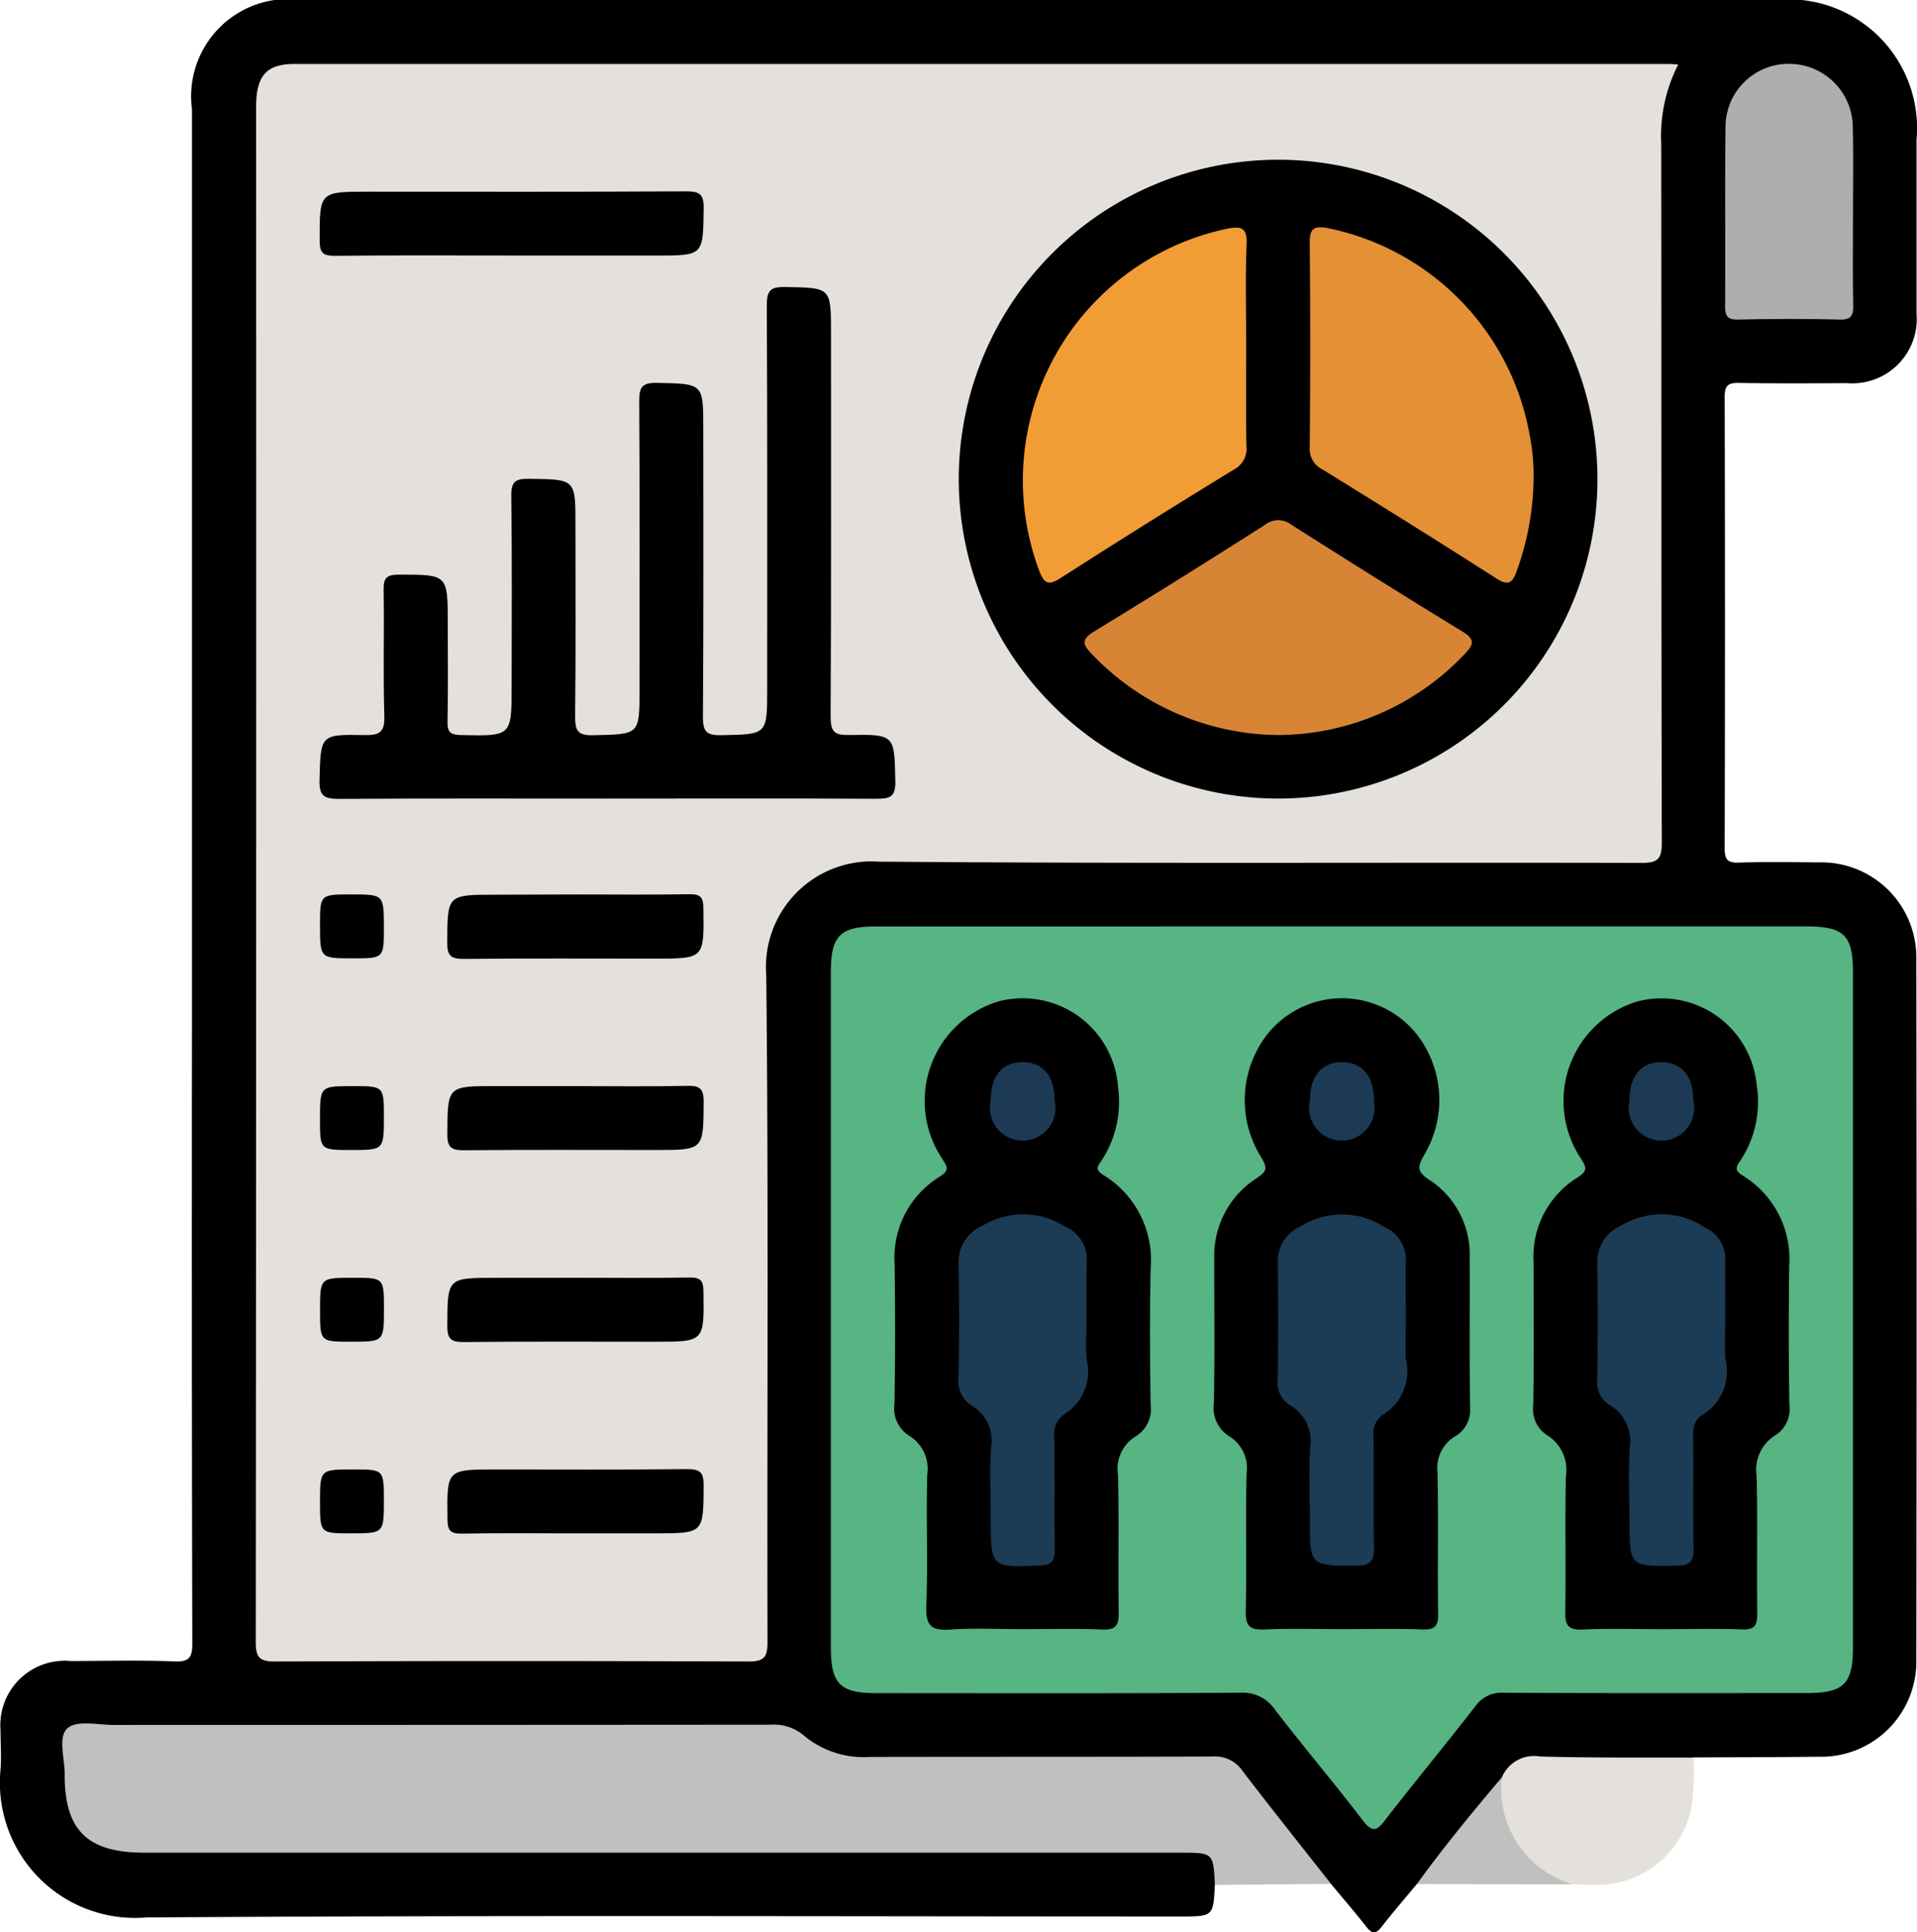 <svg xmlns="http://www.w3.org/2000/svg" width="53.583" height="54" viewBox="0 0 53.583 54">
  <g id="Grupo_96729" data-name="Grupo 96729" transform="translate(-445.188 -116.588)">
    <path id="Trazado_128737" data-name="Trazado 128737" d="M484.791,169.238c-.331.4-.67.791-.989,1.2-.158.2-.261.2-.418,0-.319-.408-.659-.8-.99-1.2a2.021,2.021,0,0,1-.622-.548c-.588-.744-1.2-1.469-1.767-2.229a1.436,1.436,0,0,0-1.284-.609c-2.975.018-5.949,0-8.924.015a3.423,3.423,0,0,1-2.3-.679,1.558,1.558,0,0,0-1.068-.22q-9.175,0-18.35,0c-.093,0-.187.008-.279,0-.442-.035-.66.146-.636.609.019.371-.018.744.023,1.115a1.624,1.624,0,0,0,1.443,1.471,6.68,6.68,0,0,0,.891.025H477.8c.223,0,.446,0,.669,0,.8.027.981.32.676,1.07-.044.887-.044.887-.969.887-9.633,0-19.267-.038-28.9.027a3.777,3.777,0,0,1-4.074-4.124c.029-.37,0-.744,0-1.115a1.8,1.8,0,0,1,1.961-1.928c.967,0,1.935-.028,2.9.011.44.018.5-.129.5-.525q-.02-8.7-.009-17.407,0-12.721,0-25.441a2.72,2.72,0,0,1,3.052-3.059h41.23a3.6,3.6,0,0,1,3.922,3.909c0,1.618,0,3.236,0,4.854a1.8,1.8,0,0,1-1.942,1.948c-1,.005-2.009.012-3.013-.006-.3-.005-.409.06-.408.389q.017,6.3,0,12.609c0,.3.062.418.39.407.743-.025,1.488-.014,2.231-.006a2.656,2.656,0,0,1,2.736,2.7q.015,9.792,0,19.583a2.659,2.659,0,0,1-2.728,2.709c-1.171.014-2.342.014-3.513.02a1.127,1.127,0,0,1-.747.147q-1.722.006-3.445,0a1.108,1.108,0,0,0-.95.351c-.712.8-1.356,1.666-2.032,2.5A1.943,1.943,0,0,1,484.791,169.238Z" transform="translate(0 0)"/>
    <path id="Trazado_128738" data-name="Trazado 128738" d="M489.086,444.073c-.044-.9-.044-.9-.966-.9H459.171c-1.606,0-2.246-.626-2.235-2.211,0-.439-.2-1.038.088-1.275.27-.222.847-.083,1.289-.084q9.176,0,18.351-.007a1.3,1.3,0,0,1,.954.32,2.6,2.6,0,0,0,1.813.581c3.2-.007,6.4,0,9.594-.012a.93.93,0,0,1,.835.405c.812,1.062,1.647,2.105,2.473,3.155Z" transform="translate(-9.94 -274.811)" fill="silver"/>
    <path id="Trazado_128739" data-name="Trazado 128739" d="M725.857,446.313a.975.975,0,0,1,1.063-.583c1.429.043,2.861.025,4.291.031a7.341,7.341,0,0,1-.063,1.435,2.687,2.687,0,0,1-2.8,2.117c-.166,0-.333-.005-.5-.008a2.457,2.457,0,0,1-1.992-1.709A1.489,1.489,0,0,1,725.857,446.313Z" transform="translate(-238.689 -280.057)" fill="#e4e0db"/>
    <path id="Trazado_128740" data-name="Trazado 128740" d="M713.133,449.645a2.77,2.77,0,0,0,1.992,2.992l-4.368-.01C711.5,451.6,712.311,450.616,713.133,449.645Z" transform="translate(-225.965 -283.389)" fill="silver"/>
    <path id="Trazado_128741" data-name="Trazado 128741" d="M532.893,128.579a4.391,4.391,0,0,0-.475,2.215c.008,6.508,0,13.016.016,19.524,0,.464-.108.573-.572.572-7.1-.017-14.206.024-21.309-.035a2.953,2.953,0,0,0-3.151,3.177c.067,6.21.02,12.421.035,18.631,0,.434-.1.545-.542.544q-6.61-.026-13.221,0c-.439,0-.541-.112-.541-.544q.018-21.449.01-42.9c0-.874.288-1.2,1.08-1.2q19.189,0,38.379,0C532.677,128.562,532.751,128.57,532.893,128.579Z" transform="translate(-40.796 -10.188)" fill="#e4e0db"/>
    <path id="Trazado_128742" data-name="Trazado 128742" d="M615.25,290.185h12.94c1.077,0,1.325.242,1.325,1.295q0,9.426,0,18.852c0,1.022-.258,1.277-1.287,1.278-2.826,0-5.652.007-8.478-.008a.889.889,0,0,0-.794.382c-.832,1.071-1.7,2.118-2.529,3.189-.223.287-.345.339-.6.014-.8-1.046-1.655-2.056-2.46-3.1a1.083,1.083,0,0,0-.967-.486c-3.4.021-6.8.012-10.207.011-.985,0-1.248-.266-1.248-1.259q0-9.454,0-18.908c0-.994.262-1.257,1.25-1.257Z" transform="translate(-132.533 -147.709)" fill="#57b483"/>
    <path id="Trazado_128743" data-name="Trazado 128743" d="M772.1,132.79c0,.835-.009,1.67.006,2.5.005.288-.034.434-.38.425-.945-.024-1.892-.021-2.838,0-.307.006-.365-.107-.363-.385.011-1.669-.008-3.339.012-5.008a1.763,1.763,0,0,1,1.785-1.754,1.782,1.782,0,0,1,1.773,1.771C772.113,131.158,772.1,131.974,772.1,132.79Z" transform="translate(-275.118 -10.196)" fill="#aeaeae"/>
    <path id="Trazado_128744" data-name="Trazado 128744" d="M624.9,155.442a8.926,8.926,0,1,1,8.809,8.946A8.932,8.932,0,0,1,624.9,155.442Z" transform="translate(-152.913 -25.485)"/>
    <path id="Trazado_128745" data-name="Trazado 128745" d="M513.114,184.679c-2.491,0-4.983-.008-7.474.008-.4,0-.576-.05-.563-.523.035-1.266.009-1.284,1.258-1.26.417.008.568-.076.554-.533-.037-1.17,0-2.342-.02-3.513-.006-.333.066-.437.422-.437,1.371,0,1.371-.016,1.371,1.377,0,.911.012,1.822-.007,2.733-.006.294.083.365.372.372,1.42.032,1.42.042,1.42-1.381,0-1.766.014-3.533-.01-5.3-.005-.4.113-.484.494-.479,1.3.016,1.3,0,1.3,1.278,0,1.785.011,3.57-.009,5.354,0,.387.05.543.5.533,1.3-.029,1.3,0,1.3-1.287,0-2.677.009-5.355-.009-8.032,0-.4.066-.536.5-.527,1.29.028,1.291,0,1.291,1.292,0,2.677.01,5.355-.01,8.032,0,.408.083.53.51.521,1.285-.026,1.286,0,1.286-1.3,0-3.57.008-7.139-.011-10.709,0-.416.1-.524.514-.516,1.281.025,1.281,0,1.281,1.3,0,3.57.008,7.139-.011,10.709,0,.425.109.519.519.511,1.285-.023,1.262,0,1.29,1.282.01.442-.135.5-.529.5C518.133,184.67,515.624,184.679,513.114,184.679Z" transform="translate(-50.958 -45.774)"/>
    <path id="Trazado_128746" data-name="Trazado 128746" d="M510.445,154.237c-1.635,0-3.271-.01-4.906.008-.334,0-.436-.068-.436-.423,0-1.37-.015-1.37,1.376-1.37,2.955,0,5.91.008,8.865-.009.383,0,.5.08.493.48-.018,1.314,0,1.315-1.321,1.315Z" transform="translate(-50.98 -30.508)"/>
    <path id="Trazado_128747" data-name="Trazado 128747" d="M532.684,284.158c1.04,0,2.081.012,3.121-.007.31-.005.4.076.4.4.019,1.4.03,1.4-1.347,1.4-1.784,0-3.567-.01-5.351.008-.357,0-.464-.082-.462-.453.007-1.341-.008-1.341,1.349-1.341Z" transform="translate(-71.356 -142.574)"/>
    <path id="Trazado_128748" data-name="Trazado 128748" d="M532.673,320.07c1.022,0,2.044.014,3.065-.008.346-.007.472.063.469.446-.008,1.347.009,1.347-1.344,1.347-1.784,0-3.567-.009-5.351.007-.345,0-.471-.063-.469-.446.008-1.347-.009-1.347,1.344-1.347Z" transform="translate(-71.351 -173.13)"/>
    <path id="Trazado_128749" data-name="Trazado 128749" d="M532.688,355.99c1.04,0,2.081.012,3.121-.007.314-.006.4.083.4.4.018,1.394.029,1.394-1.35,1.394-1.784,0-3.567-.01-5.351.009-.362,0-.461-.09-.459-.456.007-1.338-.008-1.338,1.351-1.338Z" transform="translate(-71.358 -203.694)"/>
    <path id="Trazado_128750" data-name="Trazado 128750" d="M532.561,393.684c-1.04,0-2.081-.012-3.121.007-.316.006-.4-.086-.4-.4-.018-1.393-.029-1.393,1.351-1.393,1.784,0,3.567.011,5.351-.009.364,0,.459.094.458.457-.007,1.337.007,1.337-1.352,1.337Z" transform="translate(-71.344 -234.246)"/>
    <path id="Trazado_128751" data-name="Trazado 128751" d="M506.958,285.129c0,.856,0,.856-.874.856-.911,0-.911,0-.911-.93,0-.856,0-.856.874-.856C506.958,284.2,506.958,284.2,506.958,285.129Z" transform="translate(-51.04 -142.616)"/>
    <path id="Trazado_128752" data-name="Trazado 128752" d="M506.088,320.116c.87,0,.87,0,.87.86,0,.925,0,.925-.916.925-.87,0-.87,0-.87-.86C505.173,320.116,505.173,320.116,506.088,320.116Z" transform="translate(-51.04 -173.176)"/>
    <path id="Trazado_128753" data-name="Trazado 128753" d="M506.1,356.032c.86,0,.86,0,.86.87,0,.916,0,.916-.926.916-.86,0-.86,0-.86-.87C505.173,356.032,505.173,356.032,506.1,356.032Z" transform="translate(-51.04 -203.736)"/>
    <path id="Trazado_128754" data-name="Trazado 128754" d="M506.025,393.734c-.852,0-.852,0-.852-.877,0-.908,0-.908.933-.908.852,0,.852,0,.852.877C506.958,393.734,506.958,393.734,506.025,393.734Z" transform="translate(-51.04 -234.297)"/>
    <path id="Trazado_128755" data-name="Trazado 128755" d="M616.433,321.262c-.669,0-1.341-.035-2.007.011-.518.036-.7-.085-.681-.65.05-1.225-.007-2.454.027-3.68a1.082,1.082,0,0,0-.5-1.083.9.9,0,0,1-.417-.892c.024-1.3.02-2.6.006-3.9a2.656,2.656,0,0,1,1.261-2.452c.3-.188.192-.3.064-.506a2.907,2.907,0,0,1,1.565-4.387,2.671,2.671,0,0,1,3.356,2.418,2.973,2.973,0,0,1-.491,2.067c-.148.2-.077.265.1.376a2.783,2.783,0,0,1,1.3,2.607c-.026,1.264-.02,2.528,0,3.792a.894.894,0,0,1-.419.892,1.063,1.063,0,0,0-.492,1.082c.029,1.282,0,2.565.018,3.848.006.36-.089.483-.461.468C617.921,321.242,617.177,321.262,616.433,321.262Z" transform="translate(-142.666 -159.147)"/>
    <path id="Trazado_128756" data-name="Trazado 128756" d="M676.313,321.283c-.725,0-1.451-.023-2.174.009-.4.018-.543-.078-.533-.513.032-1.282-.01-2.566.023-3.847a1.042,1.042,0,0,0-.479-1.035.943.943,0,0,1-.435-.94c.026-1.338.007-2.677.011-4.015a2.57,2.57,0,0,1,1.191-2.265c.29-.19.294-.287.12-.581a3,3,0,0,1-.065-3.082,2.666,2.666,0,0,1,4.63-.035,2.992,2.992,0,0,1,0,3.036c-.19.342-.234.47.132.71a2.49,2.49,0,0,1,1.13,2.182c.009,1.413-.014,2.826.015,4.238a.85.85,0,0,1-.45.766,1.046,1.046,0,0,0-.465.986c.03,1.319,0,2.64.019,3.959.005.346-.095.447-.438.435C677.8,321.265,677.057,321.283,676.313,321.283Z" transform="translate(-193.597 -159.168)"/>
    <path id="Trazado_128757" data-name="Trazado 128757" d="M736.134,321.256c-.725,0-1.451-.025-2.174.01-.409.019-.489-.129-.482-.5.022-1.264-.013-2.529.019-3.792a1.143,1.143,0,0,0-.514-1.131.86.86,0,0,1-.4-.844c.022-1.338.011-2.677.008-4.015a2.593,2.593,0,0,1,1.234-2.353c.317-.2.22-.313.077-.546a2.905,2.905,0,0,1,1.6-4.373,2.671,2.671,0,0,1,3.326,2.338,2.975,2.975,0,0,1-.467,2.128c-.162.218-.1.291.1.417a2.725,2.725,0,0,1,1.276,2.5c-.017,1.3-.018,2.6.005,3.9a.865.865,0,0,1-.4.847,1.13,1.13,0,0,0-.516,1.128c.031,1.282,0,2.565.018,3.848,0,.332-.071.457-.429.444C737.659,321.236,736.9,321.256,736.134,321.256Z" transform="translate(-244.538 -159.14)"/>
    <path id="Trazado_128758" data-name="Trazado 128758" d="M696.934,166.137a7.759,7.759,0,0,1-.469,2.647c-.115.33-.225.438-.576.213-1.608-1.032-3.231-2.039-4.855-3.044a.628.628,0,0,1-.357-.612q.027-2.868,0-5.737c0-.4.137-.455.48-.4a7.188,7.188,0,0,1,5.67,5.8A5.722,5.722,0,0,1,696.934,166.137Z" transform="translate(-208.88 -36.246)" fill="#e49035"/>
    <path id="Trazado_128759" data-name="Trazado 128759" d="M643.038,162.519c0,.928-.01,1.857.006,2.785a.662.662,0,0,1-.348.672q-2.445,1.495-4.858,3.04c-.342.219-.448.13-.581-.2a7.189,7.189,0,0,1,5.256-9.571c.391-.076.556-.028.537.437C643.01,160.624,643.038,161.572,643.038,162.519Z" transform="translate(-163.017 -36.267)" fill="#f19c35"/>
    <path id="Trazado_128760" data-name="Trazado 128760" d="M653.9,220.069a7.269,7.269,0,0,1-5.22-2.25c-.259-.265-.333-.413.053-.647,1.6-.972,3.19-1.969,4.77-2.975a.6.6,0,0,1,.749,0c1.582,1.005,3.168,2,4.769,2.977.388.235.31.381.052.647A7.219,7.219,0,0,1,653.9,220.069Z" transform="translate(-172.96 -82.94)" fill="#d78535"/>
    <path id="Trazado_128761" data-name="Trazado 128761" d="M628.425,347.133c0,.353-.028.708.006,1.057a1.392,1.392,0,0,1-.623,1.52.686.686,0,0,0-.28.679c.012,1.039,0,2.079.009,3.119,0,.3-.075.419-.4.433-1.388.058-1.388.069-1.388-1.337,0-.668-.04-1.34.013-2a1.121,1.121,0,0,0-.541-1.127.8.8,0,0,1-.371-.795c.018-1.058.02-2.116,0-3.174a1.114,1.114,0,0,1,.7-1.081,2.176,2.176,0,0,1,2.3.057.976.976,0,0,1,.585.925C628.42,345.982,628.425,346.558,628.425,347.133Z" transform="translate(-152.868 -193.604)" fill="#1c3b54"/>
    <path id="Trazado_128762" data-name="Trazado 128762" d="M632.665,316.684a.916.916,0,1,1-1.785.019c0-.7.33-1.092.911-1.081C632.348,315.632,632.665,316.017,632.665,316.684Z" transform="translate(-158.001 -169.352)" fill="#1c3a53"/>
    <path id="Trazado_128763" data-name="Trazado 128763" d="M688.289,347.092c0,.353-.022.707,0,1.058a1.435,1.435,0,0,1-.637,1.57.634.634,0,0,0-.265.629c.011,1.021-.008,2.042.011,3.063.007.362-.064.525-.481.526-1.311,0-1.311.022-1.311-1.3,0-.668-.036-1.339.012-2a1.168,1.168,0,0,0-.555-1.176.751.751,0,0,1-.356-.745q.024-1.615,0-3.23a1.09,1.09,0,0,1,.666-1.046,2.17,2.17,0,0,1,2.3.026,1,1,0,0,1,.616.963C688.281,345.978,688.289,346.536,688.289,347.092Z" transform="translate(-203.805 -193.598)" fill="#1c3b54"/>
    <path id="Trazado_128764" data-name="Trazado 128764" d="M692.526,316.713a.916.916,0,1,1-1.785-.037c0-.663.325-1.047.883-1.053C692.2,315.617,692.532,316.015,692.526,316.713Z" transform="translate(-208.935 -169.353)" fill="#1c3a53"/>
    <path id="Trazado_128765" data-name="Trazado 128765" d="M748.149,347.091c0,.353-.023.707.005,1.058a1.424,1.424,0,0,1-.644,1.567c-.236.131-.26.376-.257.632.01,1.039-.006,2.079.01,3.119,0,.327-.083.45-.435.458-1.357.032-1.356.045-1.356-1.314,0-.668-.04-1.34.012-2a1.182,1.182,0,0,0-.564-1.173.72.72,0,0,1-.348-.693q.025-1.643,0-3.285a1.1,1.1,0,0,1,.675-1.04,2.18,2.18,0,0,1,2.345.063.947.947,0,0,1,.556.886C748.147,345.94,748.149,346.516,748.149,347.091Z" transform="translate(-254.738 -193.586)" fill="#1c3b54"/>
    <path id="Trazado_128766" data-name="Trazado 128766" d="M752.387,316.683a.916.916,0,1,1-1.785.022c0-.7.329-1.093.909-1.082C752.068,315.632,752.386,316.017,752.387,316.683Z" transform="translate(-259.869 -169.352)" fill="#1c3a53"/>
  </g>
</svg>
